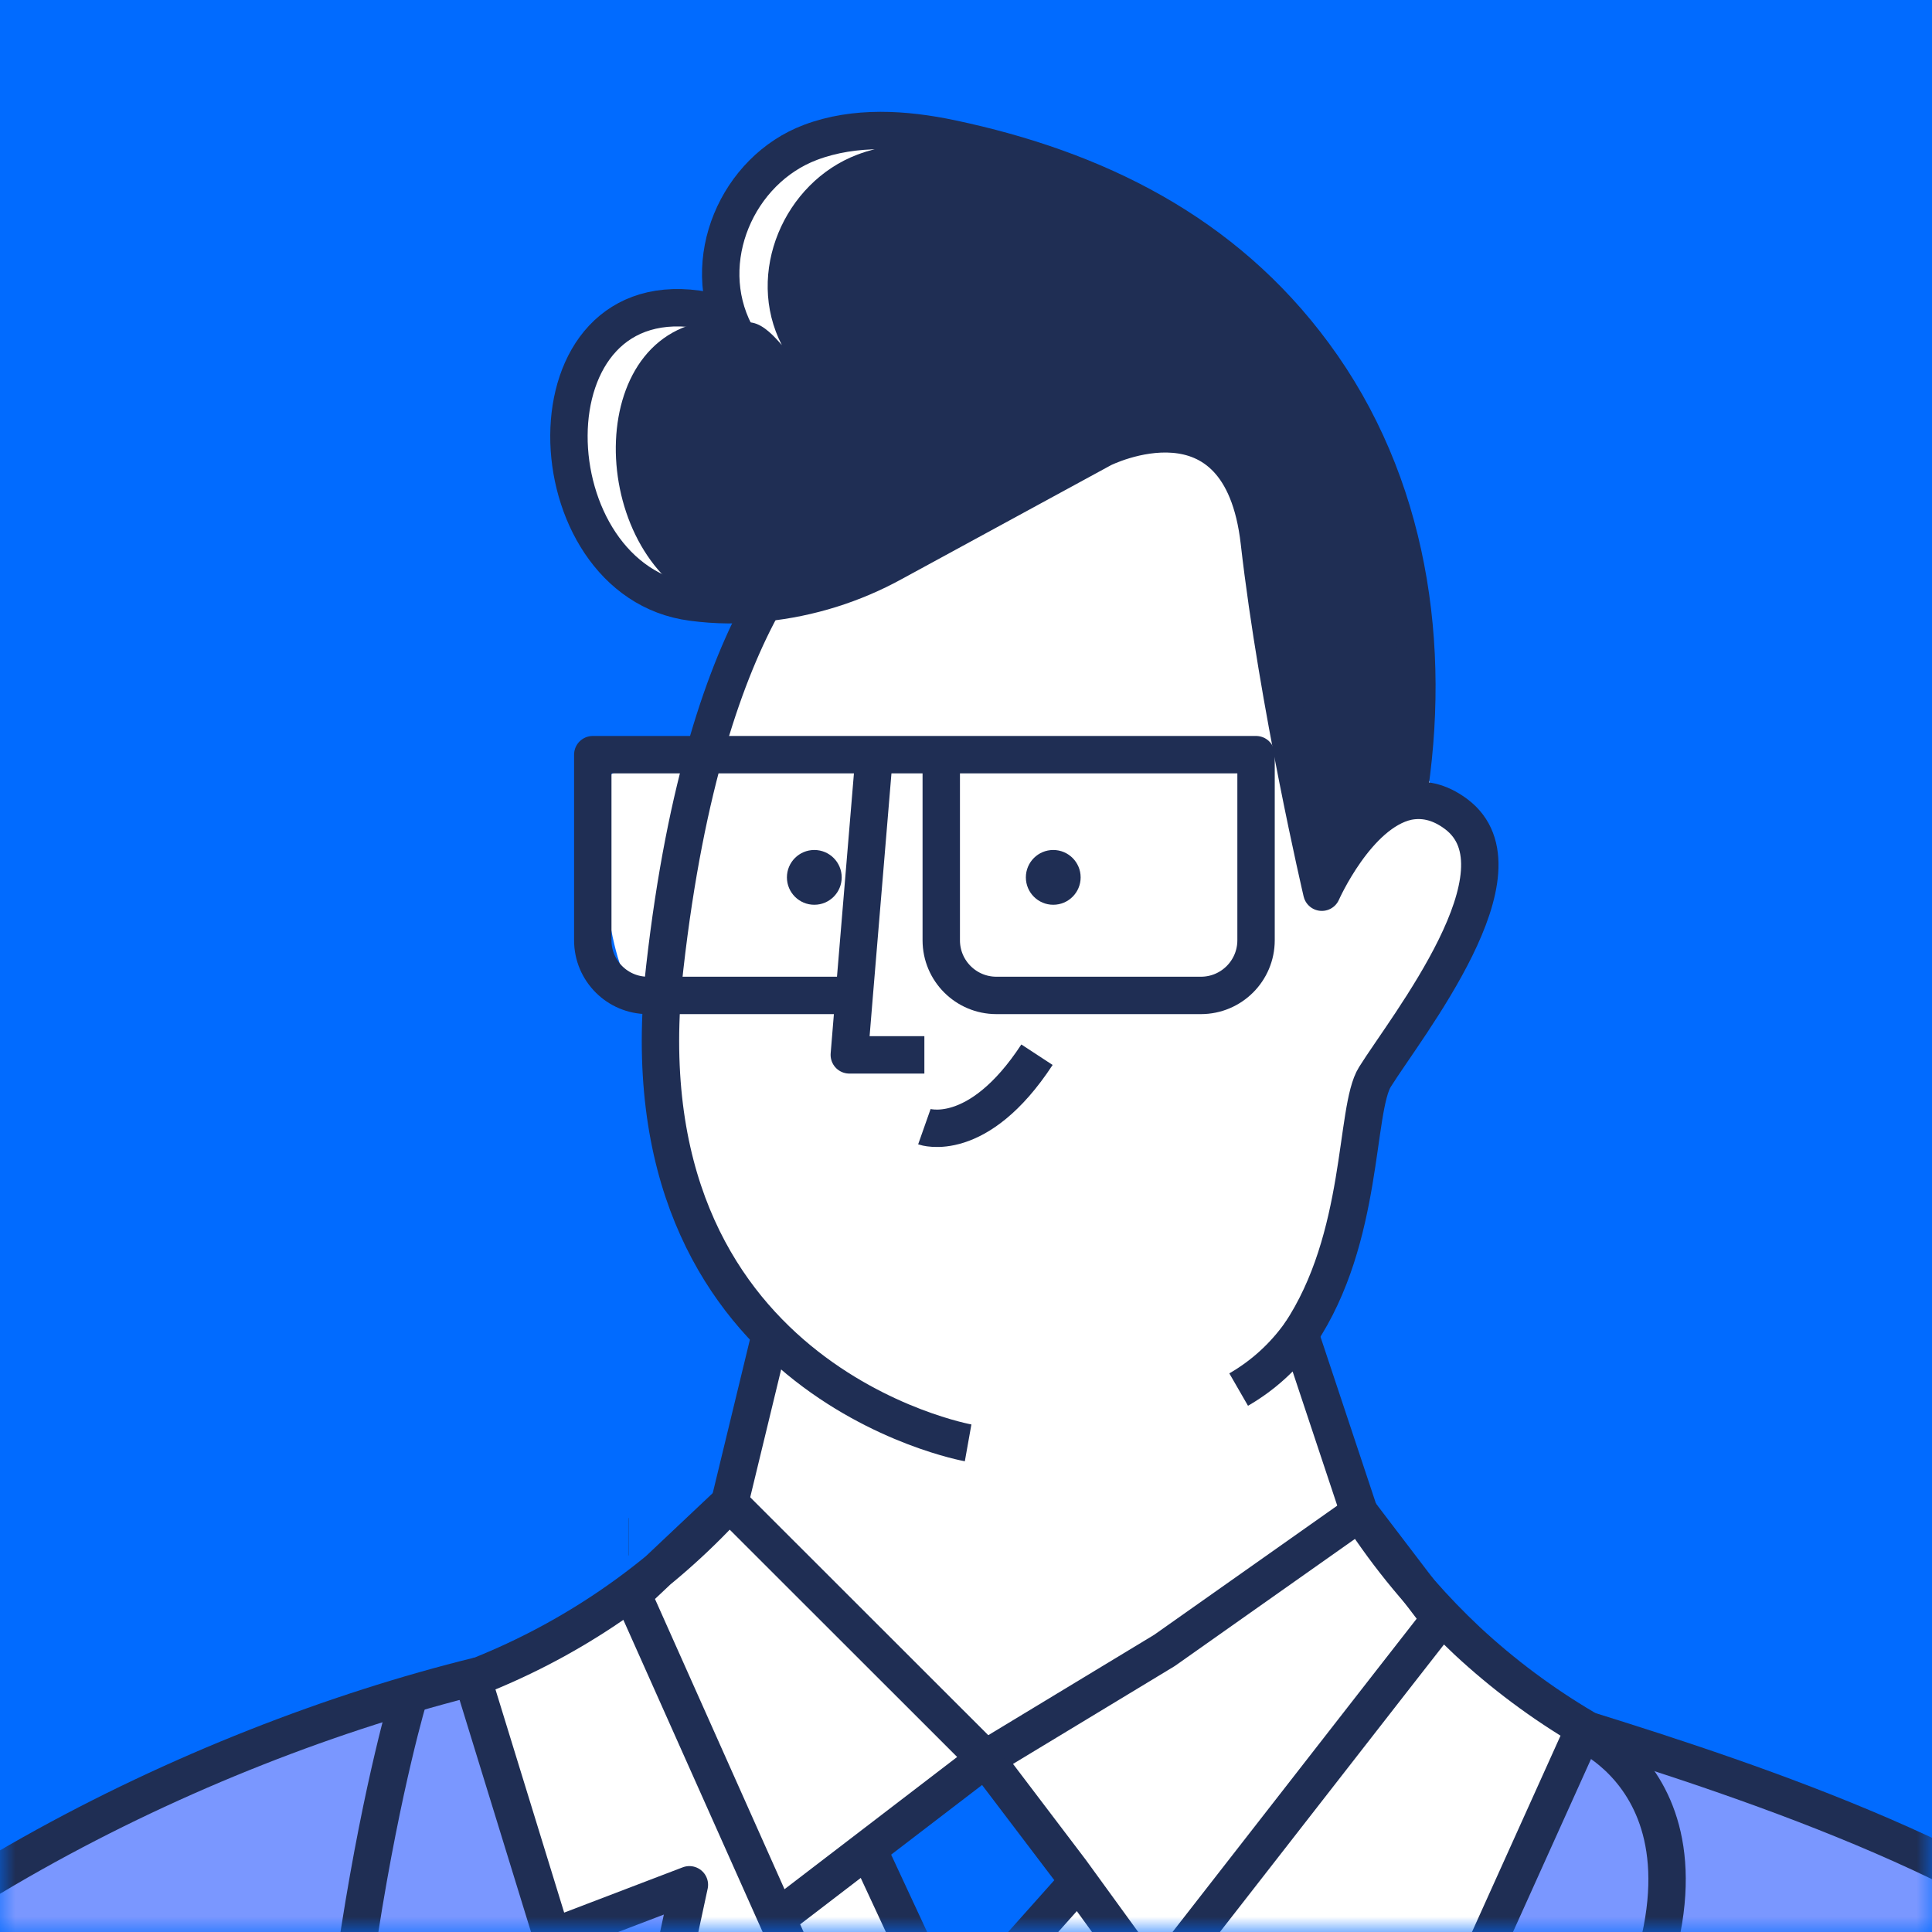 <svg width="62" height="62" viewBox="0 0 62 62" fill="none" xmlns="http://www.w3.org/2000/svg">
<rect width="62" height="62" fill="#016BFF"/>
<mask id="mask0_2624_30793" style="mask-type:alpha" maskUnits="userSpaceOnUse" x="0" y="0" width="62" height="62">
<rect width="62" height="62" fill="#FF5B5D"/>
</mask>
<g mask="url(#mask0_2624_30793)">
<path d="M42.194 43.895C42.586 53.617 57.259 59.275 64.175 60.462L70.569 70.885H-3.055L-0.428 61.386C7.142 57.942 22.186 50.138 22.97 49.425C23.753 48.713 24.03 44.485 24.653 42.977C19.487 39.076 21.984 33.544 20.739 32.394C19.416 31.172 19.345 27.807 19.256 25.67C19.167 23.532 23.375 25.645 23.107 23.407C22.843 21.205 25.524 19.5 23.832 19.589C22.14 19.678 16.94 17.801 18.517 12.824C20.063 7.944 22.305 10.775 23.107 9.973C23.909 9.172 23.772 4.513 25.91 4.513C44.513 4.513 45.124 16.917 45.48 19.589C45.836 22.261 44.759 25.067 47.075 26.402C49.39 27.738 45.389 34.187 44.32 34.81C43.465 35.309 42.465 40.95 42.194 43.895Z" fill="white"/>
<path fill-rule="evenodd" clip-rule="evenodd" d="M65.892 61.771C65.892 61.771 56.513 56.717 50.465 55.495C50.465 55.495 50.423 56.398 49.417 58.626C48.411 60.855 45.442 67.439 45.442 67.439L40.985 64.054L41.052 69.101L28.825 82.16L21.097 65.243L22.127 60.483L17.724 62.17L15.372 53.778C15.372 53.778 3.777 56.386 -6.21 64.422C-16.196 72.458 -19.056 84.984 -19.984 95.724C-20.912 106.465 -19.797 117.79 -5.608 121.617C-5.608 121.617 1.059 123.288 6.487 121.052C8.179 120.353 10.636 119.701 13.214 119.129L13.13 119.159C13.13 119.159 11.96 123.22 8.57 125.43C8.57 125.43 14.509 129.943 24.658 131.911C34.807 133.879 56.253 135.055 67.062 125.677C77.871 116.299 78.312 100.838 78.312 100.838C78.312 100.838 81.823 70.987 65.892 61.771ZM10.355 88.153C9.328 88.119 8.52 87.266 8.54 86.239C8.561 85.211 9.404 84.392 10.432 84.4C11.459 84.407 12.29 85.24 12.295 86.267C12.276 87.322 11.41 88.164 10.355 88.153ZM51.512 105.661C51.535 105.541 51.554 105.441 51.569 105.364C51.822 104.097 50.1 103.313 45.693 101.305C45.062 101.018 44.377 100.706 43.635 100.364C37.702 97.629 25.258 101.419 25.258 101.419C25.258 101.419 19.747 110.561 25.222 116.975C27.843 116.741 29.735 116.669 29.735 116.669C34.437 116.181 37.687 116.624 40.269 116.975C42.51 117.281 44.248 117.517 45.997 117.019C49.559 116.003 51.115 107.767 51.512 105.661Z" fill="#7A97FF"/>
<path d="M34.293 60.645L31.254 64.06C31.052 64.222 30.793 64.294 30.537 64.26C30.281 64.226 30.05 64.088 29.898 63.879L27.76 59.279L31.922 55.971L34.293 60.645Z" fill="#016BFF"/>
<path d="M45.166 25.722C44.497 25.872 43.912 26.391 43.465 26.944C43.05 27.463 42.699 28.03 42.419 28.632C42.419 28.632 41.008 22.614 40.413 17.394C40.214 15.695 39.619 14.786 38.895 14.328C37.402 13.382 35.385 14.393 35.385 14.393L28.681 18.044C27.395 18.753 25.979 19.195 24.519 19.345C23.836 19.423 23.147 19.423 22.464 19.345C18.771 17.519 18.718 10.317 23.205 10.267C23.34 10.393 23.466 10.528 23.584 10.67C23.52 10.537 23.459 10.405 23.404 10.274C23.655 10.282 23.904 10.309 24.151 10.357C24.519 10.429 24.861 10.809 25.09 11.075C23.898 8.761 25.169 5.846 27.518 4.961C28.945 4.425 30.542 4.527 32.031 4.841C32.267 4.888 32.501 4.943 32.737 5.008C36.471 6.135 39.741 8.092 42.157 11.361C45.214 15.495 45.978 20.729 45.166 25.722V25.722Z" fill="#1F2E54"/>
<path d="M15.371 53.776C6.098 56.058 -4.841 61.593 -10.859 69.106C-18.738 78.927 -20.388 91.986 -20.209 104.211C-20.042 116.155 -7.526 124.405 3.835 121.824" stroke="#1F2E54" stroke-width="1.2" stroke-linejoin="round"/>
<path d="M20.174 49.315H20.181" stroke="#1F2E54" stroke-width="1.2" stroke-linejoin="round"/>
<path d="M52.696 88.919C52.696 88.919 53.03 96.825 51.693 104.658C51.086 108.234 50.132 111.794 48.642 114.583C47.828 116.082 46.273 117.03 44.567 117.065C43.039 117.093 41.512 117.032 39.991 116.883C26.889 115.653 14.608 118.352 5.653 121.32C5.052 121.517 4.446 121.684 3.838 121.821C9.486 126.947 24.018 136.422 51.494 132.313C88.438 126.796 76.892 78.011 76.892 78.011C75.889 72.756 72.756 67.876 68.99 64.18C64.724 60.001 56.452 57.238 50.829 55.487" stroke="#1F2E54" stroke-width="1.2" stroke-linejoin="round"/>
<path d="M31.068 46.303C31.068 46.303 19.828 44.297 21.334 31.041C22.003 25.143 23.292 21.535 24.51 19.339" stroke="#1F2E54" stroke-width="1.2" stroke-linejoin="round"/>
<path d="M41.713 42.816C43.789 39.713 43.472 35.594 44.124 34.558C45.127 32.95 49.139 27.933 46.731 26.126C46.176 25.709 45.647 25.624 45.165 25.721C43.545 26.082 42.419 28.632 42.419 28.632C42.419 28.632 41.009 22.614 40.413 17.391C39.816 12.169 35.383 14.392 35.383 14.392L28.679 18.041C27.393 18.752 25.978 19.195 24.517 19.344C23.752 19.434 22.979 19.428 22.216 19.325C17.034 18.657 16.7 8.846 22.644 9.964C23.012 10.036 23.355 10.415 23.584 10.681C22.39 8.367 23.662 5.452 26.011 4.568C27.439 4.031 29.035 4.133 30.525 4.447C35.175 5.429 39.276 7.456 42.156 11.361C45.215 15.499 45.981 20.733 45.165 25.726" stroke="#1F2E54" stroke-width="1.2" stroke-linejoin="round"/>
<path d="M29.664 33.852H27.255L27.412 31.943L28.056 24.215" stroke="#1F2E54" stroke-width="1.2" stroke-linejoin="round"/>
<path d="M27.408 31.944H20.791C19.814 31.944 19.023 31.152 19.023 30.176V24.218H30.206V30.176C30.207 31.153 30.999 31.944 31.976 31.944H38.538C39.515 31.944 40.307 31.153 40.308 30.176V24.218H30.206" stroke="#1F2E54" stroke-width="1.2" stroke-linejoin="round"/>
<path d="M29.664 36.157C29.664 36.157 31.371 36.759 33.278 33.847" stroke="#1F2E54" stroke-width="1.2" stroke-linejoin="round"/>
<path d="M28.757 82.745L41.214 68.921L40.987 64.053L45.295 67.766L50.83 55.494L50.845 55.462C49.491 54.664 48.228 53.722 47.078 52.652C46.549 52.155 46.047 51.635 45.574 51.094C45.015 50.459 44.494 49.793 44.013 49.098L43.623 48.548" stroke="#1F2E54" stroke-width="1.2" stroke-linejoin="round"/>
<path d="M36.928 63.575L34.363 60.042L31.628 56.438L37.369 52.964L43.628 48.548L45.568 51.094L46.22 51.951L44.637 53.979L32.275 69.847V69.853L29.936 72.76" stroke="#1F2E54" stroke-width="1.2" stroke-linejoin="round"/>
<path d="M24.938 61.565L31.625 56.443L23.41 48.233L20.298 51.169L29.935 72.765L28.756 82.747L21.099 65.243L22.123 60.485L17.72 62.167L15.164 53.864C18.102 52.73 20.758 50.972 22.949 48.71L23.414 48.228" stroke="#1F2E54" stroke-width="1.2" stroke-linejoin="round"/>
<path d="M34.363 60.645L31.319 64.06C31.118 64.222 30.859 64.294 30.603 64.26C30.347 64.226 30.117 64.089 29.965 63.88L27.825 59.279" stroke="#1F2E54" stroke-width="1.2" stroke-linejoin="round"/>
<path d="M43.623 48.548L41.714 42.81C41.195 43.538 40.525 44.146 39.75 44.593" stroke="#1F2E54" stroke-width="1.2" stroke-linejoin="round"/>
<path d="M24.726 42.81L23.414 48.229" stroke="#1F2E54" stroke-width="1.2" stroke-linejoin="round"/>
<circle cx="33.8" cy="28.156" r="0.879" fill="#1F2E54"/>
<circle cx="26.132" cy="28.156" r="0.879" fill="#1F2E54"/>
<path d="M50.682 55.548C50.682 55.548 56.596 57.818 51.284 66.997C49.612 69.876 48.706 71.581 48.243 72.557" stroke="#1F2E54" stroke-width="1.2" stroke-linejoin="round"/>
<path d="M13.131 54.414C13.131 54.414 9.771 65.447 10.457 81.878" stroke="#1F2E54" stroke-width="1.2" stroke-linejoin="round"/>
</g>
</svg>
